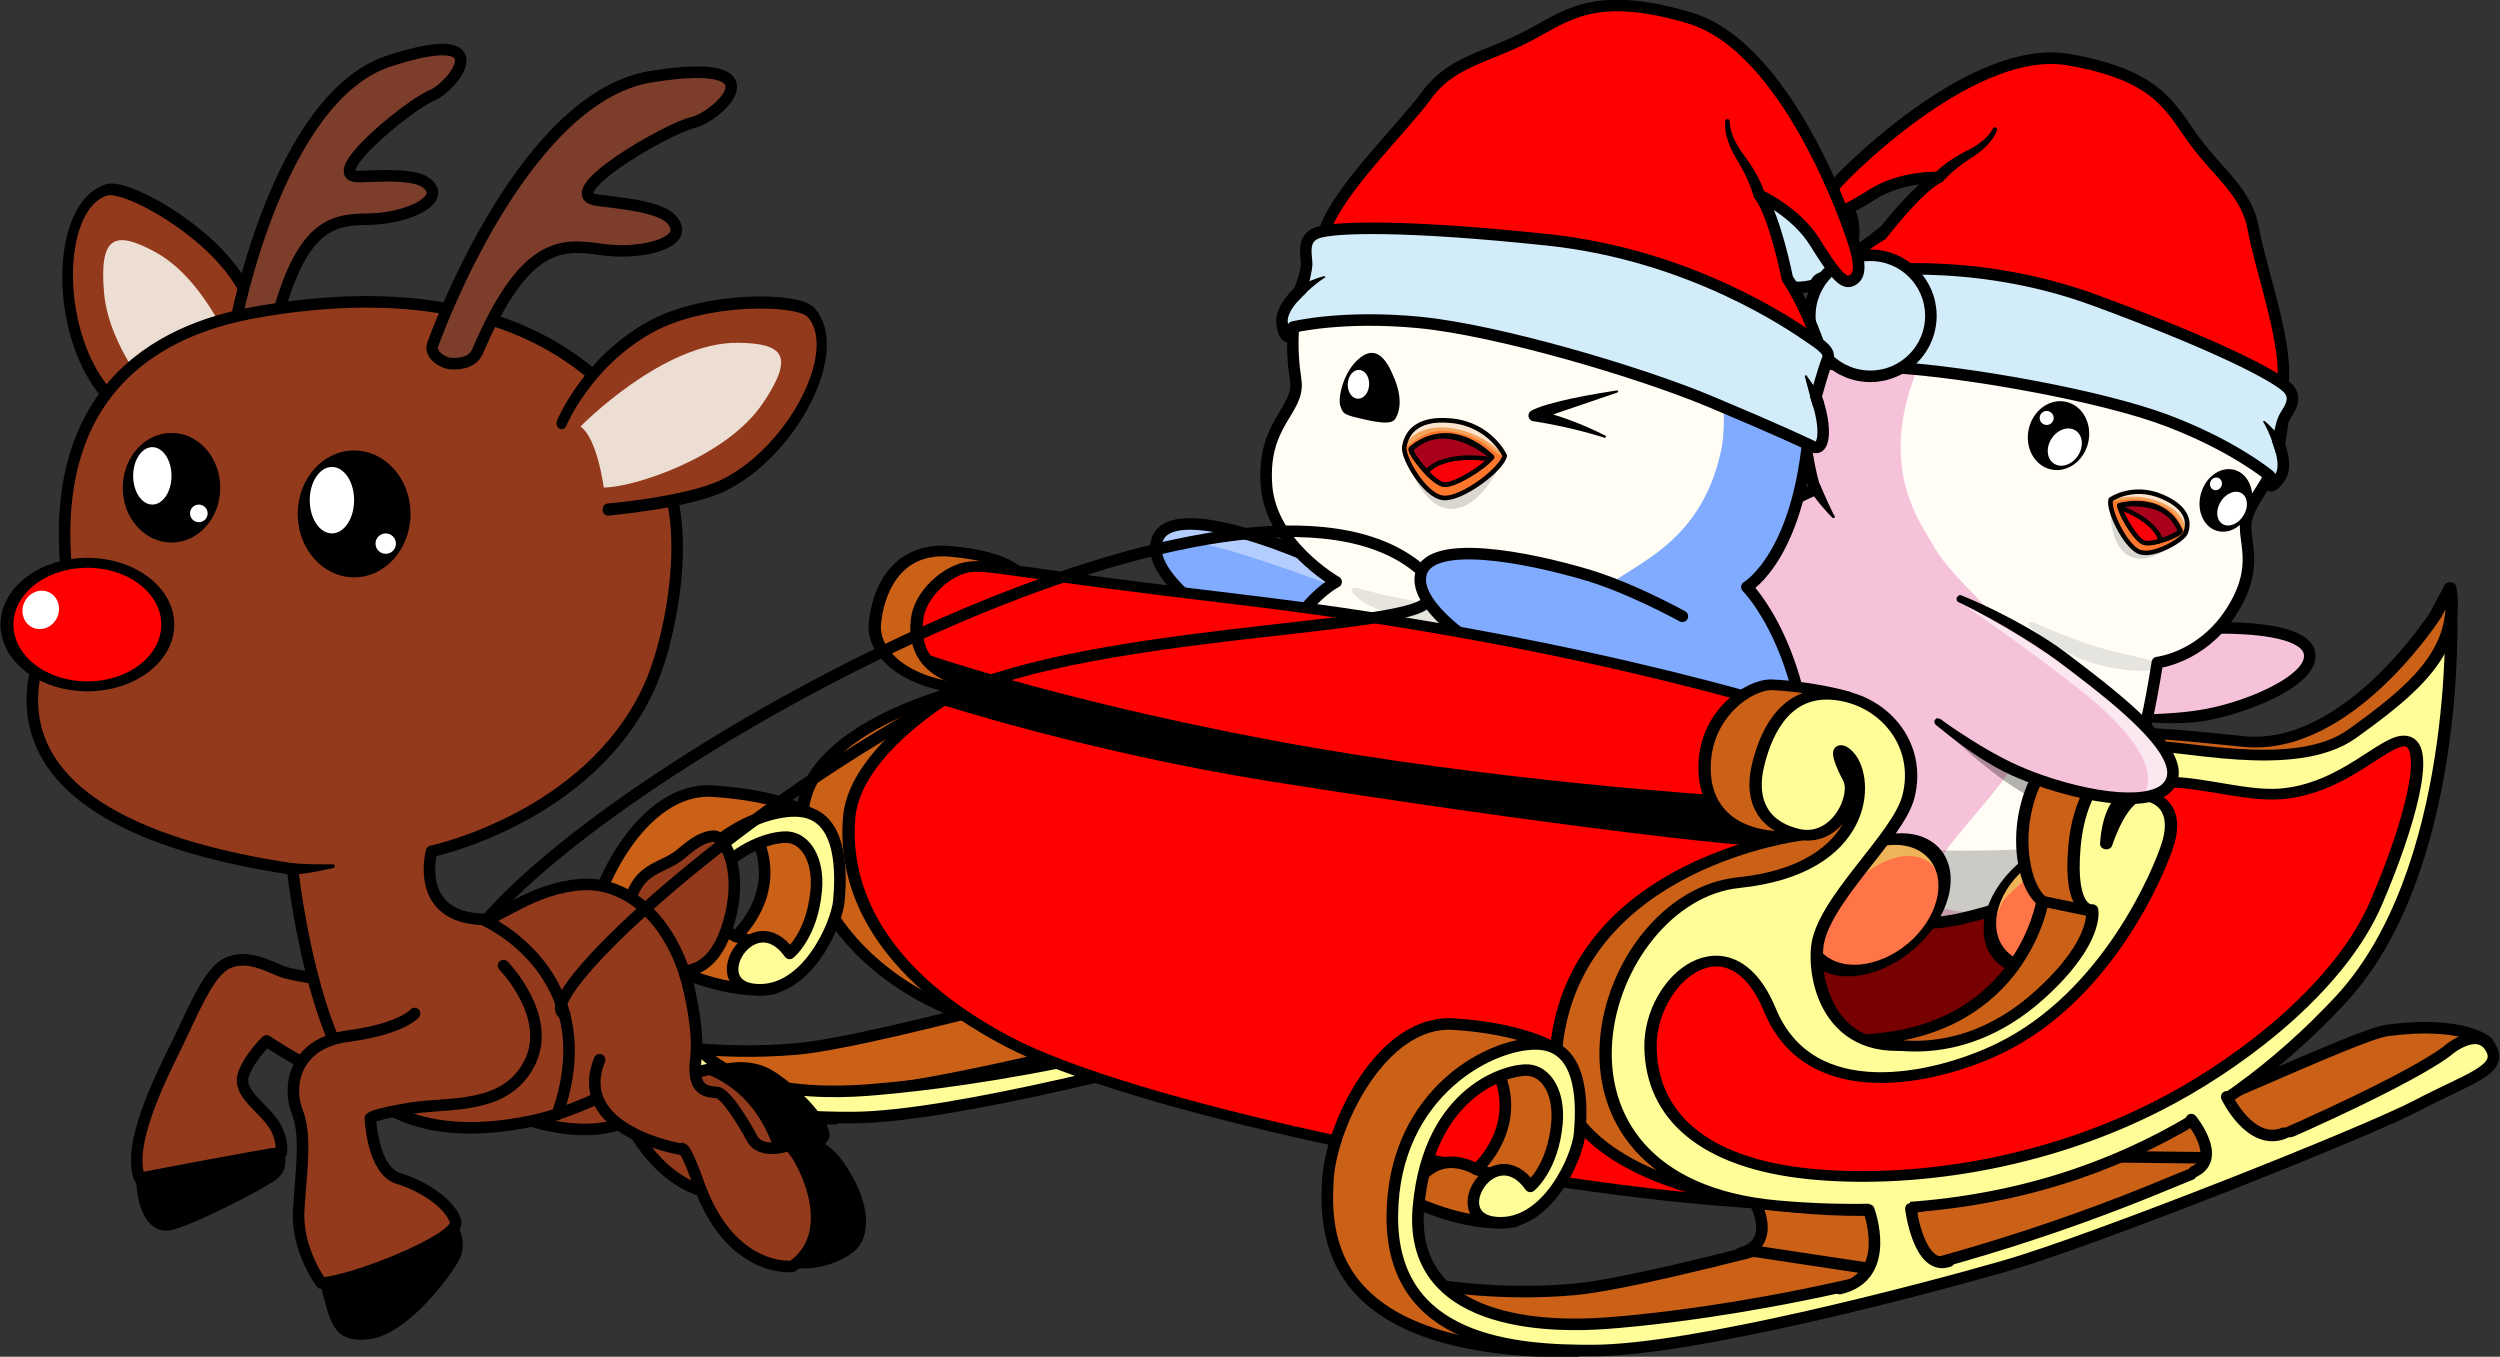 <?xml version="1.0" encoding="UTF-8" standalone="no"?>
<!DOCTYPE svg PUBLIC "-//W3C//DTD SVG 1.1//EN" "http://www.w3.org/Graphics/SVG/1.1/DTD/svg11.dtd">
<svg width="100%" height="100%" viewBox="0 0 2705 1468" version="1.1" xmlns="http://www.w3.org/2000/svg" xmlns:xlink="http://www.w3.org/1999/xlink" xml:space="preserve" xmlns:serif="http://www.serif.com/" style="fill-rule:evenodd;clip-rule:evenodd;stroke-linecap:round;stroke-linejoin:round;stroke-miterlimit:1.5;">
    <rect x="0" y="0" width="2705" height="1468" fill="#333333" stroke="none"/>
    <g transform="matrix(-1,0,0,1,6227.05,-1347.8)">
        <g transform="matrix(0.956,0.012,-0.012,0.956,-0.144,26.293)">
            <rect x="4083.56" y="2234.22" width="774.639" height="330.051" style="fill:rgb(119,0,0);"/>
            <path d="M4859.62,2234.22L4864.74,2234.22L4864.28,2564.28C4864.28,2564.65 4864.27,2566.79 4862.49,2568.57C4862.23,2568.83 4860.71,2570.34 4858.2,2570.33L4083.56,2568.61C4081.26,2568.61 4079.25,2566.68 4079.26,2564.28L4080.06,2234.22C4080.07,2232.4 4081.6,2230.76 4083.56,2230.76C4267.85,2231.22 4858.18,2232.78 4858.44,2232.83C4858.5,2232.84 4858.82,2232.89 4859.11,2233.14C4859.59,2233.53 4859.46,2233.62 4859.62,2234.22ZM4851.66,2235.66L4087.04,2237.7L4087.88,2559.96L4852.13,2558.21L4851.66,2235.66Z"/>
        </g>
        <g id="Polly" transform="matrix(-0.762,0.177,0.177,0.762,4395.54,1413.19)">
            <g id="Flipper---Left" serif:id="Flipper - Left" transform="matrix(1.26,0.443,-0.443,1.26,-1369.47,-1478.3)">
                <g id="Flipper---Colour" serif:id="Flipper - Colour" transform="matrix(-0.002,1,1,0.002,1030.81,-643.464)">
                    <path d="M1635.09,987.543C1617.35,999.02 1586.09,1030.19 1568.46,1053.83C1537.67,1095.13 1499.37,1159.72 1521.9,1176.24C1544.43,1192.76 1606.31,1147.73 1634.85,1115.43C1650.98,1097.18 1665.19,1074.13 1674.5,1057.54" style="fill:rgb(246,194,217);"/>
                </g>
                <g transform="matrix(-0.146,0.547,-0.547,-0.146,3016.24,-19.899)">
                    <path d="M2048.56,983.769C2048.56,983.769 1944.47,937.506 1907.56,974.664L1903.38,986.23C1903.38,986.23 1932.04,965.559 1983.96,975.402C2035.88,985.245 2083.86,1003.95 2083.86,1003.95L2048.56,983.769Z" style="fill:white;fill-opacity:0.2;"/>
                </g>
                <g id="Flipper---Frame" serif:id="Flipper - Frame" transform="matrix(-0.002,1,1,0.002,1030.81,-643.464)">
                    <path d="M1673.6,1059.58C1674.94,1060.35 1674.99,1060.42 1675.39,1061.92C1675.91,1063.84 1675.57,1063.89 1674.57,1065.61C1671.45,1071 1662.39,1090.07 1646.12,1111.51C1641.17,1118.03 1635.91,1123.58 1634.96,1124.57C1608.3,1152.67 1557.91,1190.09 1528.94,1185.36C1522.53,1184.31 1504.94,1178.95 1510.08,1150.52C1516.88,1112.87 1559.32,1055.45 1567.81,1044.94C1583.59,1025.39 1610.13,1001.22 1627.21,988.82C1630.8,986.211 1632.98,984.856 1633.21,984.709C1634.52,983.874 1634.58,983.825 1636.11,984.113C1636.12,984.116 1638.58,985.719 1638.58,985.727C1638.78,986.69 1639.36,987.65 1639.18,988.617C1638.81,990.594 1638.42,990.43 1636.81,991.644C1636.42,991.937 1627.89,997.993 1608.57,1017.58C1601.03,1025.21 1583.04,1044.21 1572.54,1058.36C1542.12,1099.38 1517.49,1145.01 1521.52,1164.74C1521.99,1167.01 1523.8,1176.58 1541.24,1173.05C1566.94,1167.84 1607.85,1137.52 1631.03,1111.13C1635.07,1106.54 1635.08,1106.56 1638.97,1101.83C1647.26,1091.76 1653.92,1082.29 1655.16,1080.54C1656.3,1078.91 1660.65,1072.99 1666.99,1063.24C1667.58,1062.33 1668.3,1061 1668.33,1060.98C1670.49,1059.33 1670.44,1059.26 1670.67,1059.19C1672.17,1058.79 1672.26,1058.8 1673.6,1059.58Z"/>
                </g>
            </g>
            <g id="Penguin" transform="matrix(-0.346,-0.544,-0.544,0.346,2191.16,823.453)">
                <g id="Body" transform="matrix(-3.251,-2.606,-2.606,3.251,6265.4,2714.28)">
                    <path id="Body---Frame" serif:id="Body - Frame" d="M878.223,560.506C878.223,560.506 841.123,527.501 834.1,477.215C827.529,430.165 851.098,376.094 951.367,356.552C1031.47,340.941 1062.96,388.701 1072.48,418.736C1077.55,434.736 1073.07,443.102 1076.54,454.811C1079.72,465.511 1096.2,470.767 1095.16,501.217C1094.23,528.342 1076.72,542.068 1076.72,542.068C1111.88,624.927 1107.58,660.591 1060.7,707.366C1029.24,738.753 983.443,748.111 949.51,749.866C896.647,752.6 863.317,719.238 859.745,660.417C856.107,600.514 878.223,560.506 878.223,560.506Z" style="fill:rgb(246,194,217);"/>
                    <path d="M1016.18,423.846C1022.71,422.502 1025.94,414.722 1029.38,406.482C1033.27,397.171 1037.49,394.152 1045.67,392.394C1045.7,392.388 1045.73,392.386 1045.76,392.381C1059.97,390.414 1068.92,399.732 1073.59,421.932C1077.29,439.503 1073.85,447.35 1077.88,456.824C1081.31,464.872 1099.1,474.795 1095,506.561C1092.18,528.435 1077.01,542.406 1077.01,542.406C1116.01,629.316 1097.81,666.582 1070.57,696.982C1011.9,738.255 1044.76,654.08 1041.18,624.182C1033.17,557.175 978.093,569.76 945.633,551.189C936.661,546.055 905.761,535.186 894.209,489.664C886.059,457.546 885.26,421.122 930.437,407.064C957.85,398.533 979.819,398.284 995.083,412.968C1007,424.431 1010.66,424.984 1016.18,423.846Z" style="fill:rgb(255,253,246);"/>
                    <g transform="matrix(-0.352,0.12,0.12,0.352,1810.54,-213.78)">
                        <path d="M2546.17,1549C2546.17,1549 2805.48,1644.44 2953.12,1621.43C3100.76,1598.42 3250.61,1511.62 3276.99,1490.14C3276.99,1490.14 3268.34,1628.86 3065.36,1697C2956.42,1733.57 2804.37,1723.54 2731,1700.75C2600.82,1660.33 2548.43,1557.78 2546.17,1549Z" style="fill-opacity:0.2;"/>
                    </g>
                    <g id="Chin-Shadow" serif:id="Chin Shadow" transform="matrix(0.524,-0.087,0.107,0.64,472.092,300.23)">
                        <path d="M920.476,532.935C915.331,531.223 917.023,527.91 924.514,528.366C933.192,528.894 965.448,529.01 991.268,526.742C1010.96,525.012 1040.62,520.099 1045.93,520.203C1048.94,520.262 1049.16,525.466 1048.68,525.852C1045.25,528.584 1024.22,537.082 991.088,540.222C971.932,542.038 939.159,539.149 920.476,532.935Z" style="fill-opacity:0.1;"/>
                    </g>
                    <path id="Body---Frame1" serif:id="Body - Frame" d="M880.171,559.673C880.171,559.673 841.123,527.501 834.1,477.215C827.529,430.165 851.098,376.094 951.367,356.552C1031.47,340.941 1062.96,388.701 1072.48,418.736C1077.55,434.736 1073.07,443.102 1076.54,454.811C1079.72,465.511 1096.2,470.767 1095.16,501.217C1094.23,528.342 1076.72,542.068 1076.72,542.068C1111.88,624.927 1107.58,660.591 1060.7,707.366C1029.24,738.753 968.93,750.528 934.997,752.282C882.134,755.016 864.374,706.08 860.616,645.846C856.879,585.949 880.171,559.673 880.171,559.673Z" style="fill:none;stroke:black;stroke-width:5.95px;"/>
                    <g id="Hair" transform="matrix(0.582,0.313,-0.262,0.488,92.682,-510.009)">
                        <g>
                            <path d="M1819.82,631.161C1819.82,631.161 1823.66,591.091 1834.23,583.401C1844.81,575.711 1851.28,579.075 1847.32,593.974C1843.37,608.874 1837.59,626.476 1827.51,636.269" style="fill:rgb(246,194,217);"/>
                            <path d="M1819.82,631.161C1819.82,631.161 1823.66,591.091 1834.23,583.401C1844.81,575.711 1851.28,579.075 1847.32,593.974C1843.37,608.874 1840.91,622.574 1827.51,636.269" style="fill:none;stroke:black;stroke-width:3.9px;"/>
                        </g>
                        <g>
                            <path d="M1826.53,639.352C1826.53,639.352 1844.81,569.943 1862.11,580.517C1879.41,591.091 1840.94,635.987 1826.53,639.352Z" style="fill:rgb(246,194,217);"/>
                            <path d="M1826.64,635.284C1826.64,635.284 1844.81,569.943 1862.11,580.517C1875.53,588.717 1855.99,615.705 1839.82,628.978" style="fill:none;stroke:black;stroke-width:3.9px;"/>
                        </g>
                        <g>
                            <path d="M1830.87,636.75C1830.87,636.75 1865.95,583.881 1880.37,597.339C1894.79,610.796 1844.81,664.626 1832.79,650.207" style="fill:rgb(246,194,217);"/>
                            <path d="M1830.87,636.75C1830.87,636.75 1865.95,583.881 1880.37,597.339C1894.79,610.796 1844.81,664.626 1832.79,650.207" style="fill:none;stroke:black;stroke-width:3.9px;"/>
                        </g>
                    </g>
                    <g transform="matrix(-0.383,0.245,0.245,0.383,2137.33,-1259.3)">
                        <path d="M4462.9,1911.67C4462.96,1911.56 4463.05,1911.61 4465.27,1907.01C4473.29,1890.42 4476.44,1881.26 4479.45,1874.63C4479.63,1874.25 4480.61,1872.09 4483.3,1871.18C4484.1,1870.91 4484.96,1870.79 4485.79,1870.85C4488.54,1871.03 4490.07,1872.8 4490.34,1873.11C4492.09,1875.12 4491.94,1877.38 4491.91,1877.78C4491.79,1879.51 4491.67,1879.5 4490.83,1881.02C4489.16,1884.07 4481,1896.41 4465.73,1912.44L4462.9,1911.67Z"/>
                    </g>
                </g>
                <g id="Beak" transform="matrix(-1.158,-1.245,-1.179,1.097,4850.21,2876.41)">
                    <g transform="matrix(0.788,0,0,0.788,62.954,182.813)">
                        <path d="M2184.78,918.924C2184.78,918.924 2207.81,993.091 2250.35,993.091C2292.89,993.091 2315.93,920.253 2315.93,920.253L2184.78,918.924Z" style="fill-opacity:0.15;"/>
                    </g>
                    <path d="M1784.46,906.063C1784.46,906.063 1801.64,875.927 1841.46,875.326C1881.29,874.725 1887.2,895.849 1887.8,906.663C1888.4,917.477 1862.44,954.869 1843.39,954.869C1824.34,954.869 1785.67,919.881 1784.46,906.063Z" style="fill:rgb(255,119,44);"/>
                    <path d="M1784.46,906.322C1784.46,906.322 1788.56,906.875 1793.48,903.922C1798.4,900.969 1815.98,885.961 1847.46,886.342C1866.15,886.568 1877.21,898.61 1880.86,901.885C1884.51,905.161 1885.52,906.155 1887.81,906.322C1887.81,906.322 1885.05,880.837 1836.13,881.417C1793.59,881.921 1784.46,906.322 1784.46,906.322Z" style="fill:rgb(245,164,91);"/>
                    <path d="M1887.81,905.44C1887.81,905.44 1879.57,882.284 1844.63,882.788C1809.68,883.292 1790.41,902.416 1784.46,906.322C1784.46,906.322 1804.5,874.9 1846.03,875.313C1846.03,875.313 1887.28,875.301 1887.81,905.44Z" style="fill:rgb(252,228,204);"/>
                    <path d="M1797.35,908.773C1797.35,908.773 1847.58,870.849 1880.86,908.335C1881.08,913.512 1854.72,941.532 1843.26,941.186C1832.16,940.851 1804.42,919.539 1797.35,908.773Z" style="fill:rgb(169,0,28);stroke:black;stroke-width:5.99px;"/>
                    <g transform="matrix(0.824,9.42978e-18,-9.42978e-18,0.824,454.983,-959.853)">
                        <path d="M1632.43,2270.58C1632.43,2270.58 1684.53,2265.14 1708.23,2291.94C1708.23,2291.94 1699.57,2299.95 1691.92,2303.39C1684.28,2306.84 1669.1,2301.58 1656.77,2293.17C1644.44,2284.76 1632.43,2270.58 1632.43,2270.58Z" style="fill:rgb(250,0,9);"/>
                    </g>
                    <g transform="matrix(0.824,9.42978e-18,-9.42978e-18,0.824,454.983,-959.853)">
                        <path d="M1632.43,2270.58C1632.43,2270.58 1686.39,2265.7 1708.23,2292.5" style="fill:none;stroke:black;stroke-width:7.26px;"/>
                    </g>
                    <path d="M1797.35,908.773C1797.35,908.773 1840.68,868.942 1880.78,907.267C1882.57,911.625 1855,941.506 1843.46,941.186C1832.35,940.878 1804.42,919.539 1797.35,908.773Z" style="fill:none;stroke:black;stroke-width:5.99px;"/>
                    <path d="M1784.46,906.063C1784.46,906.063 1801.83,875.914 1841.65,875.313C1881.48,874.713 1887.2,895.849 1887.8,906.663C1888.4,917.477 1862.27,954.869 1843.22,954.869C1824.17,954.869 1785.67,919.881 1784.46,906.063Z" style="fill:none;stroke:black;stroke-width:5.99px;"/>
                </g>
                <g id="Eyes" transform="matrix(-0.814,-0.902,-0.902,0.814,4800.37,1961.37)">
                    <g id="Eye---Left" serif:id="Eye - Left" transform="matrix(1,0,5.55112e-17,1,5.514,-0.461)">
                        <g transform="matrix(0.516,-0.093,0.09,0.503,768.862,1185.21)">
                            <ellipse cx="1702.53" cy="1228.02" rx="102.699" ry="119.721"/>
                        </g>
                        <g transform="matrix(0.495,0.095,-0.098,0.512,1039.78,882.408)">
                            <ellipse cx="1724.09" cy="1196.81" rx="55.038" ry="66.953" style="fill:white;"/>
                        </g>
                        <g transform="matrix(0.522,0,0,0.522,866.038,955.948)">
                            <circle cx="1648.5" cy="1279.53" r="23.709" style="fill:white;"/>
                        </g>
                    </g>
                    <g id="Eye---Right" serif:id="Eye - Right">
                        <g transform="matrix(0.437,-0.085,0.077,0.461,1241.61,1214.3)">
                            <ellipse cx="1702.53" cy="1228.02" rx="102.699" ry="119.721"/>
                        </g>
                        <g transform="matrix(0.426,0.046,-0.064,0.473,1437.99,999.458)">
                            <ellipse cx="1724.09" cy="1196.81" rx="55.038" ry="66.953" style="fill:white;"/>
                        </g>
                        <g transform="matrix(0.442,0,5.30743e-17,0.478,1324.09,1003.86)">
                            <circle cx="1648.5" cy="1279.53" r="23.709" style="fill:white;"/>
                        </g>
                    </g>
                </g>
            </g>
            <g transform="matrix(1,0,0,1,-1783.56,-499.366)">
                <path d="M2321.71,1316.13C2321.71,1316.13 2414.47,1375.73 2480.79,1388.7C2547.12,1401.68 2556.73,1400.24 2568.74,1397.84C2568.74,1397.84 2579.66,1403.48 2583.01,1403.67L2593.83,1371.98L2452.91,1314.62L2321.71,1316.13Z" style="fill-opacity:0.3;"/>
            </g>
            <g id="Feet---Right" serif:id="Feet - Right" transform="matrix(-0.936,-1.112,-1.253,1.054,4106.82,1869.68)">
                <g id="Feet---Right1" serif:id="Feet - Right" transform="matrix(-0.464,1.346,-0.824,-0.284,3996.56,-560.777)">
                    <ellipse cx="1737.46" cy="1434.15" rx="47" ry="59.608" style="fill:rgb(239,180,88);"/>
                </g>
                <path d="M1961.17,1344.79C1982.96,1289.23 2076.55,1295.91 2026.56,1405.28C2026.56,1405.28 2010.21,1445.87 1982.96,1431.45C1960.77,1419.7 1944.87,1386.36 1961.17,1344.79Z" style="fill:rgb(255,117,71);"/>
                <g id="Feet---Right2" serif:id="Feet - Right" transform="matrix(-0.464,1.346,-0.824,-0.284,3996.56,-560.777)">
                    <ellipse cx="1737.46" cy="1434.15" rx="47" ry="59.608" style="fill:none;stroke:black;stroke-width:8.84px;"/>
                </g>
            </g>
            <g id="Feet---Right3" serif:id="Feet - Right" transform="matrix(-0.882,-1.155,-1.301,0.993,4314.87,1981.96)">
                <g id="Feet---Right4" serif:id="Feet - Right" transform="matrix(-0.464,1.346,-0.824,-0.284,3996.56,-560.777)">
                    <ellipse cx="1737.46" cy="1434.15" rx="47" ry="59.608" style="fill:rgb(239,180,88);"/>
                </g>
                <path d="M1961.17,1344.79C1991.56,1277.91 2085.63,1303 2035.64,1412.37C2035.64,1412.37 2010.21,1445.87 1982.96,1431.45C1960.77,1419.7 1942.62,1385.61 1961.17,1344.79Z" style="fill:rgb(255,117,71);"/>
                <g id="Feet---Right5" serif:id="Feet - Right" transform="matrix(-0.464,1.346,-0.824,-0.284,3996.56,-560.777)">
                    <ellipse cx="1737.46" cy="1434.15" rx="47" ry="59.608" style="fill:none;stroke:black;stroke-width:8.84px;"/>
                </g>
            </g>
            <g transform="matrix(1.006,0.142,-0.142,1.006,-4223.28,-2019.44)">
                <circle cx="4611.73" cy="1553.09" r="75.76" style="fill:rgb(210,236,249);stroke:black;stroke-width:15.72px;"/>
                <path d="M4668.29,1604.75C4668.29,1604.75 4689.71,1552.8 4719.33,1515.89C4719.33,1515.89 4742.57,1437.06 4763.53,1415.18C4763.53,1415.18 4716.14,1431.59 4688.8,1468.04C4661.46,1504.5 4649.15,1516.35 4640.04,1511.79C4630.93,1507.23 4627.28,1497.21 4638.67,1468.5C4650.07,1439.79 4746.1,1227.09 4870.28,1202.03C4994.46,1176.97 5024.65,1214.2 5071.93,1244C5119.21,1273.8 5163.07,1283.49 5189.27,1327.35C5215.47,1371.21 5288.38,1454.37 5301.48,1507.35C5314.59,1560.32 4915.85,1608.73 4915.85,1608.73L4668.29,1604.75Z" style="fill:rgb(255,0,0);stroke:black;stroke-width:15.72px;"/>
                <path d="M4670.45,1659.91C4670.45,1659.91 4663.52,1622.36 4660.24,1612.15C4656.96,1601.94 4668.99,1595.38 4687.58,1585.17C4706.18,1574.97 4840.72,1497.38 5022.29,1494.54C5203.86,1491.69 5290.18,1502.34 5310.23,1511.45C5330.28,1520.57 5320.86,1542.01 5320.28,1551.92C5319.69,1561.84 5324.07,1584 5324.07,1584C5324.07,1584 5347.98,1608.21 5344.48,1627.16C5340.98,1646.12 5332.53,1651.08 5330.19,1631.83C5330.19,1631.83 5270.43,1611.19 5172.88,1611.91C5075.34,1612.62 4893.98,1648.67 4801.2,1678.12C4710.8,1706.83 4681,1718.12 4667.88,1722.86C4654.76,1727.6 4651.88,1700.13 4670.45,1659.91Z" style="fill:rgb(210,236,249);stroke:black;stroke-width:15.72px;"/>
                <path d="M4811.48,1323.67C4810.31,1323.72 4810.27,1323.78 4809.46,1324.63C4808.17,1326 4808.62,1326.22 4808.36,1328.09C4807.95,1331.02 4805.71,1344.81 4790.41,1362.78C4786.11,1367.83 4772.49,1381.63 4761.37,1401.69C4758.34,1407.16 4756.64,1411.58 4756.61,1411.74C4756.45,1412.76 4756.13,1413.78 4756.19,1414.81C4756.21,1415.28 4756.37,1418.01 4758.75,1420.15C4761.2,1422.36 4764,1422.2 4764.49,1422.17C4767.68,1421.98 4769.51,1419.96 4769.83,1419.61C4771.44,1417.83 4771.13,1417.64 4772.02,1415.41C4781.02,1392.77 4795.73,1374.1 4798.19,1370.59C4811.93,1351.06 4815.01,1334.48 4814.65,1326.95C4814.59,1325.57 4814.63,1325.47 4813.63,1324.52C4813.49,1324.39 4812.68,1323.62 4811.48,1323.67Z"/>
                <path d="M4684.94,1634.19C4683.03,1636.3 4677.55,1642.29 4670.67,1650.56C4662.75,1660.1 4659.98,1664.53 4659.88,1664.87C4659.58,1665.86 4659.1,1666.81 4659,1667.84C4658.95,1668.32 4658.7,1671.03 4660.73,1673.51C4662.83,1676.06 4665.62,1676.32 4666.1,1676.36C4669.28,1676.65 4671.4,1674.93 4671.77,1674.63C4673.31,1673.38 4673.26,1673.3 4674.11,1671.51C4676.16,1667.16 4680.43,1653.99 4686.93,1635.54C4687.41,1634.18 4686.14,1635 4684.94,1634.19Z"/>
                <path d="M5295.28,1566.79C5295.58,1566.88 5295.92,1566.74 5296.22,1566.82C5296.22,1566.82 5300.52,1570.23 5305.16,1574.64C5315.53,1584.5 5322.97,1594.68 5326.35,1598.96C5326.67,1599.36 5328.53,1601.71 5331.95,1601.99C5332.95,1602.07 5333.98,1601.97 5334.94,1601.67C5335.41,1601.52 5338.08,1600.67 5339.59,1597.74C5341.05,1594.88 5340.22,1592.29 5340.08,1591.83C5339.42,1589.76 5339.28,1589.81 5337.77,1588.24C5333.98,1584.32 5319.03,1572.35 5297.36,1564.75C5297.23,1564.71 5296.52,1564.46 5295.75,1565.22C5295.36,1565.6 5295.67,1566.41 5295.28,1566.79Z"/>
            </g>
        </g>
        <g id="Pax" transform="matrix(0.813,-0.073,0.073,0.813,2649.44,1428.25)">
            <g id="Flipper---Right" serif:id="Flipper - Right" transform="matrix(1.593,0.502,-0.502,1.593,-287.119,-1642.63)">
                <g id="Flipper---Colour1" serif:id="Flipper - Colour" transform="matrix(-0.002,1,1,0.002,1030.81,-643.464)">
                    <path d="M1651.47,975.31C1633.6,986.352 1587.92,1027.73 1568.46,1053.83C1537.67,1095.13 1499.37,1159.72 1521.9,1176.24C1544.43,1192.76 1591.27,1153.02 1619.81,1120.73C1648.34,1088.44 1663.48,1021.47 1663.48,1021.47" style="fill:rgb(129,171,255);"/>
                </g>
                <g transform="matrix(0.31,-0.725,0.725,0.31,542.463,2311.85)">
                    <path d="M2328.62,1077.89C2328.62,1077.89 2427.61,1122.09 2470.45,1166.97C2491.13,1188.64 2511.59,1217.34 2495.83,1230.41C2495.83,1230.41 2494.29,1217.15 2465.07,1189.56C2435.85,1161.98 2347.85,1102.12 2335.93,1096.35C2324.01,1090.58 2328.62,1077.89 2328.62,1077.89Z" style="fill:white;fill-opacity:0.4;"/>
                </g>
                <g id="Flipper---Frame1" serif:id="Flipper - Frame" transform="matrix(-0.002,1,1,0.002,1030.81,-643.464)">
                    <path d="M1649.88,975.618C1632.35,986.116 1589.26,1025.93 1568.46,1053.83C1537.67,1095.13 1499.37,1159.72 1521.9,1176.24C1544.43,1192.76 1591.07,1152.7 1619.61,1120.41C1648.14,1088.12 1664.04,1020.72 1664.04,1020.72" style="fill:none;stroke:black;stroke-width:9.17px;"/>
                </g>
            </g>
            <g id="Body1" serif:id="Body" transform="matrix(-1.513,-0.102,-0.102,1.513,5164.42,-445.919)">
                <path id="Outer-Body---Colour" serif:id="Outer Body - Colour" d="M1837.43,631.169C1937.17,630.419 2081.66,683.894 2076.81,850.593C2073.29,971.452 2025.18,1000.79 2025.18,1000.79C2025.18,1000.79 2084.97,1058.22 2085.72,1194.05C2086.44,1324.48 2019.31,1406.07 1858.56,1401.38C1697.8,1396.68 1595.01,1334.5 1595.01,1187.82C1595.01,1041.14 1666.12,1004.31 1666.12,1004.31C1666.12,1004.31 1631.24,987.093 1614.49,932.417C1603.46,896.422 1631.16,852.937 1627.89,829.995C1609.82,703.472 1681.37,632.343 1837.43,631.169Z" style="fill:rgb(129,171,255);"/>
                <path id="Innter-Body" serif:id="Innter Body" d="M1774,778.054C1817.77,788.256 1842.2,714.629 1932.06,730.149C1993.07,740.687 2007.44,842.506 2000.06,881.705C1980.91,983.462 1895.98,987.207 1892.81,1020.27C1887.52,1075.5 2010.87,1085.88 2022.89,1202.28C2034.9,1318.68 1988.01,1420.13 1819,1398.32C1732.66,1387.17 1693.1,1375.44 1644.58,1328.2C1623.62,1307.8 1610.54,1283.55 1602.48,1249.61C1596.11,1222.77 1591.84,1188.9 1596.59,1152.81C1596.64,1152.42 1596.72,1152.04 1596.74,1151.65C1602.94,1038.65 1665.63,1003.39 1665.63,1003.39C1665.63,1003.39 1613.23,972.433 1604.4,927.61C1596.09,885.433 1626.29,851.079 1624.97,840.279C1612.81,740.623 1651.62,697.71 1703.2,708.141C1754.95,718.606 1729.22,767.615 1774,778.054Z" style="fill:rgb(255,253,244);"/>
                <g transform="matrix(0.777,0.13,-0.13,0.777,235.002,-90.45)">
                    <path d="M2148.99,568.32C2148.99,568.32 2228.29,547.293 2323.22,576.13C2418.14,604.966 2471,668.648 2496.24,753.356C2409.95,610.662 2280.52,586.614 2148.99,568.32Z" style="fill:white;fill-opacity:0.2;"/>
                </g>
                <path id="Outer-Body---Frame" serif:id="Outer Body - Frame" d="M1837.43,631.169C1937.17,630.419 2081.66,683.894 2076.81,850.593C2073.29,971.452 2025.18,1000.79 2025.18,1000.79C2025.18,1000.79 2084.13,1056.32 2084.89,1192.15C2085.61,1322.58 2019.31,1406.07 1858.56,1401.38C1697.8,1396.68 1595.01,1334.5 1595.01,1187.82C1595.01,1041.14 1666.12,1004.31 1666.12,1004.31C1666.12,1004.31 1608.72,973.231 1603.47,922.056C1597.76,866.369 1631.51,855.362 1626.86,828.842C1606.38,712.093 1681.37,632.343 1837.43,631.169Z" style="fill:none;stroke:black;stroke-width:10.09px;"/>
                <g opacity="0.2">
                    <path d="M1596.78,1225.6C1596.78,1225.6 1712.75,1304.35 1855.12,1302.08C1995.28,1299.86 2069.45,1262.12 2101.89,1231.11C2101.89,1231.11 2083.07,1402.07 1859.27,1401.54C1678.83,1401.12 1610.84,1311.85 1596.78,1225.6Z"/>
                </g>
                <g id="Hair1" serif:id="Hair" transform="matrix(-0.998,0.505,0.505,0.998,3324.72,-892.311)">
                    <g>
                        <path d="M1819.82,631.161C1819.82,631.161 1823.66,591.091 1834.23,583.401C1844.81,575.711 1851.28,579.075 1847.32,593.974C1843.37,608.874 1837.59,626.476 1827.51,636.269" style="fill:rgb(129,171,255);"/>
                        <path d="M1819.82,631.161C1819.82,631.161 1823.66,591.091 1834.23,583.401C1844.81,575.711 1851.28,579.075 1847.32,593.974C1843.37,608.874 1840.91,622.574 1827.51,636.269" style="fill:none;stroke:black;stroke-width:3.61px;"/>
                    </g>
                    <g>
                        <path d="M1827.51,636.269C1827.51,636.269 1844.81,569.943 1862.11,580.517C1879.41,591.091 1841.92,632.905 1827.51,636.269Z" style="fill:rgb(129,171,255);"/>
                        <path d="M1827.51,636.269C1827.51,636.269 1844.81,569.943 1862.11,580.517C1879.41,591.091 1841.92,632.905 1827.51,636.269Z" style="fill:none;stroke:black;stroke-width:3.61px;"/>
                    </g>
                    <g>
                        <path d="M1830.87,636.75C1830.87,636.75 1865.95,583.881 1880.37,597.339C1894.79,610.796 1844.81,664.626 1832.79,650.207" style="fill:rgb(129,171,255);"/>
                        <path d="M1830.87,636.75C1830.87,636.75 1865.95,583.881 1880.37,597.339C1894.79,610.796 1844.81,664.626 1832.79,650.207" style="fill:none;stroke:black;stroke-width:3.61px;"/>
                    </g>
                </g>
                <g transform="matrix(0.821,0.002,-0.002,1,232.125,18.433)">
                    <path d="M1774.62,987.843C1774.62,987.843 1903.82,1016.08 1984.24,993.897C2013.98,985.694 1993.47,1001.59 1985.78,1003.64C1978.09,1005.69 1912.07,1018.03 1875.67,1018.03C1839.28,1018.03 1785.9,1005.27 1774.11,997.071C1762.32,988.868 1763.85,985.792 1774.62,987.843Z" style="fill-opacity:0.1;"/>
                </g>
            </g>
            <g id="Beak1" serif:id="Beak" transform="matrix(1.293,-2.47482e-17,2.47482e-17,1.293,26.201,-454.577)">
                <g transform="matrix(0.788,0,0,0.788,62.954,182.813)">
                    <path d="M2184.78,918.924C2184.78,918.924 2207.81,993.091 2250.35,993.091C2292.89,993.091 2315.93,920.253 2315.93,920.253L2184.78,918.924Z" style="fill-opacity:0.15;"/>
                </g>
                <path d="M1784.46,906.063C1784.46,906.063 1801.64,875.927 1841.46,875.326C1881.29,874.725 1887.2,895.849 1887.8,906.663C1888.4,917.477 1862.44,954.869 1843.39,954.869C1824.34,954.869 1785.67,919.881 1784.46,906.063Z" style="fill:rgb(255,119,44);"/>
                <path d="M1784.46,906.322C1784.46,906.322 1788.56,906.875 1793.48,903.922C1798.4,900.969 1815.98,885.961 1847.46,886.342C1866.15,886.568 1877.21,898.61 1880.86,901.885C1884.51,905.161 1885.52,906.155 1887.81,906.322C1887.81,906.322 1885.05,880.837 1836.13,881.417C1793.59,881.921 1784.46,906.322 1784.46,906.322Z" style="fill:rgb(245,164,91);"/>
                <path d="M1887.81,905.44C1887.81,905.44 1879.57,882.284 1844.63,882.788C1809.68,883.292 1790.41,902.416 1784.46,906.322C1784.46,906.322 1804.5,874.9 1846.03,875.313C1846.03,875.313 1887.28,875.301 1887.81,905.44Z" style="fill:rgb(252,228,204);"/>
                <path d="M1797.35,908.773C1797.35,908.773 1847.58,870.849 1880.86,908.335C1881.08,913.512 1854.72,941.532 1843.26,941.186C1832.16,940.851 1804.42,919.539 1797.35,908.773Z" style="fill:rgb(169,0,28);stroke:black;stroke-width:4.74px;"/>
                <g transform="matrix(0.824,9.42978e-18,-9.42978e-18,0.824,454.983,-959.853)">
                    <path d="M1632.43,2270.58C1632.43,2270.58 1684.53,2265.14 1708.23,2291.94C1708.23,2291.94 1699.57,2299.95 1691.92,2303.39C1684.28,2306.84 1669.1,2301.58 1656.77,2293.17C1644.44,2284.76 1632.43,2270.58 1632.43,2270.58Z" style="fill:rgb(250,0,9);"/>
                </g>
                <g transform="matrix(0.824,9.42978e-18,-9.42978e-18,0.824,454.983,-959.853)">
                    <path d="M1632.43,2270.58C1632.43,2270.58 1686.39,2265.7 1708.23,2292.5" style="fill:none;stroke:black;stroke-width:5.75px;"/>
                </g>
                <path d="M1797.35,908.773C1797.35,908.773 1840.68,868.942 1880.78,907.267C1882.57,911.625 1855,941.506 1843.46,941.186C1832.35,940.878 1804.42,919.539 1797.35,908.773Z" style="fill:none;stroke:black;stroke-width:4.74px;"/>
                <path d="M1784.46,906.063C1784.46,906.063 1801.83,875.914 1841.65,875.313C1881.48,874.713 1887.2,895.849 1887.8,906.663C1888.4,917.477 1862.27,954.869 1843.22,954.869C1824.17,954.869 1785.67,919.881 1784.46,906.063Z" style="fill:none;stroke:black;stroke-width:4.74px;"/>
            </g>
            <g transform="matrix(2.232,0.084,-0.084,2.232,1733.81,-1163.12)">
                <g id="Normal-Eyes---Big" serif:id="Normal Eyes - Big">
                    <g>
                        <g transform="matrix(-1,0,0,1,652.324,0)">
                            <path d="M283.986,787.538C283.986,787.538 292.115,801.845 286.49,812.391C284.81,815.541 279.98,815.961 267.801,813.861C255.622,811.761 255.307,811.341 253.418,806.722C251.528,802.102 254.059,785.614 263.812,777.324C270.111,771.97 276.967,772.448 283.986,787.538Z"/>
                        </g>
                        <g transform="matrix(1,6.93889e-18,-6.93889e-18,1,116.276,3.622)">
                            <ellipse cx="272.579" cy="789.661" rx="6.352" ry="8.557" style="fill:white;"/>
                        </g>
                    </g>
                </g>
            </g>
            <g transform="matrix(0.819,-0.134,0.134,0.819,-2039.75,-156.534)">
                <path d="M4972.13,1806.71C4964.04,1801.33 4953.22,1794.24 4938.46,1784.55C4926.62,1776.78 4894.7,1755.75 4881.53,1747.22C4881.4,1747.13 4881.19,1747.1 4881.12,1746.95C4880.8,1746.22 4880.74,1745.39 4880.42,1744.66C4881.22,1744.61 4881.91,1744 4882.71,1743.95C4882.72,1743.95 4900.93,1751.76 4909.75,1755.77C4939.09,1769.11 4959.67,1778.88 4983.38,1792.71C4997.04,1800.68 5003.72,1806.34 5005.34,1807.72C5007.25,1809.34 5008.33,1810.51 5008.96,1811.66C5009.3,1812.27 5011.35,1816.03 5008.97,1820.4C5008.63,1821.01 5006.58,1824.77 5001.62,1825.12C5000.73,1825.18 5000.73,1825.14 4990.56,1824.15C4978.54,1822.99 4953.5,1821.45 4931.51,1821.29C4930.08,1821.28 4912.8,1820.86 4887.04,1822.07C4884.58,1822.19 4882.15,1822.32 4882.15,1822.32C4881.84,1821.23 4881.99,1820.05 4881.68,1818.96C4900.74,1814.71 4922.11,1810.75 4949.94,1808.13C4950.48,1808.08 4962.2,1807.09 4972.13,1806.71Z"/>
            </g>
            <g id="Flipper---Right1" serif:id="Flipper - Right" transform="matrix(1.541,0.72,-0.72,1.541,-332.222,-2062.14)">
                <g id="Flipper---Colour2" serif:id="Flipper - Colour" transform="matrix(-0.002,1,1,0.002,1030.81,-643.464)">
                    <path d="M1651.47,975.31C1633.6,986.352 1587.92,1027.73 1568.46,1053.83C1537.67,1095.13 1499.37,1159.72 1521.9,1176.24C1544.43,1192.76 1599.3,1153.03 1627.84,1120.74C1656.37,1088.45 1690.19,1036.47 1690.19,1036.47" style="fill:rgb(129,171,255);"/>
                </g>
                <g id="Flipper---Frame2" serif:id="Flipper - Frame" transform="matrix(-0.002,1,1,0.002,1030.81,-643.464)">
                    <path d="M1623.21,996.456C1604.19,1013.26 1581.77,1035.98 1568.46,1053.83C1537.67,1095.13 1499.37,1159.72 1521.9,1176.24C1544.43,1192.76 1601.2,1150.85 1629.74,1118.56C1658.27,1086.26 1689.33,1035.44 1689.33,1035.44" style="fill:none;stroke:black;stroke-width:9px;"/>
                </g>
            </g>
            <g transform="matrix(1.059,0,0,1.059,-3016.42,-1155.74)">
                <circle cx="4611.73" cy="1553.09" r="75.76" style="fill:rgb(210,236,249);stroke:black;stroke-width:14.45px;"/>
                <path d="M4668.29,1604.75C4668.29,1604.75 4689.71,1552.8 4719.33,1515.89C4719.33,1515.89 4742.57,1437.06 4763.53,1415.18C4763.53,1415.18 4716.14,1431.59 4688.8,1468.04C4661.46,1504.5 4649.15,1516.35 4640.04,1511.79C4630.93,1507.23 4627.28,1497.21 4638.67,1468.5C4650.07,1439.79 4746.1,1227.09 4870.28,1202.03C4994.46,1176.97 5024.65,1214.2 5071.93,1244C5119.21,1273.8 5163.07,1283.49 5189.27,1327.35C5215.47,1371.21 5288.38,1454.37 5301.48,1507.35C5314.59,1560.32 4915.85,1608.73 4915.85,1608.73L4668.29,1604.75Z" style="fill:rgb(255,0,0);stroke:black;stroke-width:14.45px;"/>
                <path d="M4670.45,1659.91C4670.45,1659.91 4663.52,1622.36 4660.24,1612.15C4656.96,1601.94 4668.99,1595.38 4687.58,1585.17C4706.18,1574.97 4840.72,1497.38 5022.29,1494.54C5203.86,1491.69 5290.18,1502.34 5310.23,1511.45C5330.28,1520.57 5320.86,1542.01 5320.28,1551.92C5319.69,1561.84 5324.07,1584 5324.07,1584C5324.07,1584 5347.98,1608.21 5344.48,1627.16C5340.98,1646.12 5332.53,1651.08 5330.19,1631.83C5330.19,1631.83 5270.43,1611.19 5172.88,1611.91C5075.34,1612.62 4893.98,1648.67 4801.2,1678.12C4710.8,1706.83 4681,1718.12 4667.88,1722.86C4654.76,1727.6 4651.88,1700.13 4670.45,1659.91Z" style="fill:rgb(210,236,249);stroke:black;stroke-width:14.45px;"/>
                <path d="M4770.85,1416.73C4770.84,1416.75 4770.84,1416.76 4770.85,1416.73ZM4770.85,1416.71L4770.85,1416.73L4770.85,1416.71ZM4770.85,1416.71C4770.83,1416.76 4770.28,1418.17 4769.36,1419.18C4769.07,1419.51 4767.38,1421.37 4764.45,1421.54C4764.01,1421.56 4761.43,1421.71 4759.17,1419.68C4758.85,1419.39 4756.99,1417.71 4756.82,1414.77C4756.72,1412.96 4756.8,1412.95 4757.47,1411.26C4760.63,1403.27 4769.64,1386.61 4786.95,1367.38C4787.9,1366.32 4804.17,1349.5 4808.15,1330.8C4808.68,1328.32 4808.73,1326.82 4808.74,1326.81C4809.43,1325 4809.49,1324.93 4809.61,1324.8C4810.36,1324.01 4810.4,1323.97 4811.48,1323.92C4812.6,1323.87 4812.65,1323.92 4813.46,1324.69C4814.51,1325.69 4814.38,1325.82 4814.41,1327.26C4814.6,1334.76 4811.63,1351.86 4796.02,1372.83C4794.48,1374.9 4780.03,1393.62 4771.44,1415.16C4771.11,1415.97 4770.9,1416.56 4770.85,1416.71Z"/>
                <path d="M4685.03,1634.24C4685.3,1634.91 4686.62,1634.69 4686.89,1635.36C4686.89,1635.37 4683.96,1643.23 4681.79,1649.32C4674.13,1670.73 4673.53,1671.24 4673.2,1671.94C4672.65,1673.09 4671.55,1673.99 4671.37,1674.14C4671.03,1674.41 4669.08,1676 4666.16,1675.73C4665.72,1675.69 4663.15,1675.45 4661.22,1673.11C4660.95,1672.77 4659.36,1670.83 4659.63,1667.9C4659.81,1666.03 4659.92,1666.04 4660.88,1664.42C4662.64,1661.46 4670.51,1650.7 4685.03,1634.24Z"/>
                <path d="M5295.83,1565.26C5296.35,1565.2 5296.8,1564.89 5297.31,1564.83C5297.31,1564.83 5300.65,1566.03 5303.91,1567.45C5306.08,1568.39 5318.35,1573.72 5329.63,1582.17C5334.82,1586.07 5337.86,1589.11 5338.1,1589.52C5338.58,1590.34 5339.19,1591.12 5339.47,1592.02C5339.61,1592.44 5340.36,1594.83 5339.02,1597.45C5337.64,1600.15 5335.18,1600.93 5334.75,1601.07C5331.95,1601.95 5329.71,1600.81 5329.33,1600.61C5327.48,1599.68 5327.61,1599.48 5326.29,1597.89C5324.51,1595.75 5319.6,1588.88 5311.06,1580.07C5309.02,1577.97 5304.11,1572.88 5296.26,1566.74C5295.92,1566.47 5295.86,1566.7 5295.43,1566.66L5295.83,1565.26Z"/>
            </g>
        </g>
        <g id="Sleigh" transform="matrix(0.773,-0.069,0.06,0.669,605.284,969.248)">
            <g transform="matrix(0.872,0,0,1.007,385.626,-236.782)">
                <path d="M3671.47,2838.37C3671.47,2838.37 3711.53,2806.6 3833.24,2833.85C3881.18,2844.58 4165.74,3014.42 4325.35,3086.74C4484.96,3159.05 4960.28,3338.45 5090.45,3362.09C5220.62,3385.73 5334.66,3373.22 5334.66,3373.22C5334.66,3373.22 5254,3473.35 5014.81,3430.23C4775.61,3387.12 4291.66,3200.06 4187.36,3147.57C4083.06,3095.08 3692.38,2870.91 3671.47,2838.37Z" style="fill:rgb(203,97,23);stroke:black;stroke-width:18.48px;"/>
            </g>
            <g transform="matrix(0.872,0,0,1.007,1494.37,-511.42)">
                <path d="M3671.47,2838.37C3671.47,2838.37 3711.53,2806.6 3833.24,2833.85C3881.18,2844.58 4165.74,3014.42 4325.35,3086.74C4484.96,3159.05 4960.28,3338.45 5090.45,3362.09C5220.62,3385.73 5334.66,3373.22 5334.66,3373.22C5334.66,3373.22 5254,3473.35 5014.81,3430.23C4775.61,3387.12 4291.66,3200.06 4187.36,3147.57C4083.06,3095.08 3692.38,2870.91 3671.47,2838.37Z" style="fill:rgb(203,97,23);stroke:black;stroke-width:18.48px;"/>
            </g>
            <g transform="matrix(1,0,0,1,-309.206,0)">
                <path d="M5995.06,2078.92C5995.06,2078.92 6012.14,2054 6091.89,2054C6171.64,2054 6188.02,2134.46 6188.02,2180.74C6188.02,2227.03 6140.71,2272.97 6053.13,2272.25C6053.13,2272.25 6264.91,2352.34 6264.91,2490.3C6264.91,2628.25 6142.67,2818.71 5858.06,2820.45C5858.06,2820.45 6180.6,2703.49 6184.7,2548.99C6190.72,2322.11 5997,2277.3 5997,2277.3C5997,2277.3 6129.39,2258.39 6129.39,2177.17C6129.39,2095.95 6048.74,2073.02 5995.06,2078.92Z" style="fill:rgb(203,97,23);stroke:black;stroke-width:17.22px;"/>
            </g>
            <g transform="matrix(1,0,0,1,146.368,-7.775)">
                <g transform="matrix(0.872,0,0,1.007,1296.85,-496.731)">
                    <path d="M5194.38,3261.84C5194.38,3261.84 5254.08,3283.26 5368.46,3241.79C5368.46,3241.79 5347.22,3149.96 5263.38,3184.59C5263.38,3184.59 5195.02,3113.2 5243.44,3025.48C5243.44,3025.48 5174.52,2953.71 5135.21,3020.93C5095.91,3088.14 5153.3,3229.33 5194.38,3261.84Z" style="fill:rgb(203,97,23);stroke:black;stroke-width:18.48px;"/>
                    <path d="M5263.2,3184.95L5173.73,3203.17" style="fill:none;stroke:black;stroke-width:18.48px;"/>
                    <path d="M5156.86,2981.05C5156.86,2981.05 5206.41,2953.71 5320.91,2956.56C5435.4,2959.41 5501.45,3134.52 5498.67,3222.13C5495.89,3309.74 5477.81,3498.8 5080.07,3461.29C5080.07,3461.29 5330.04,3483.65 5368.46,3267.37C5368.46,3267.37 5413.04,3034.8 5156.86,2981.05Z" style="fill:rgb(203,97,23);stroke:black;stroke-width:18.48px;"/>
                    <path d="M3733.7,2857.06C3733.7,2857.06 3690.98,2812.92 3666.06,2846.38C3641.13,2879.85 3697.38,2899.07 3774.28,2948.91C3851.18,2998.75 4269.31,3209.79 4408.37,3263.68C4547.44,3317.57 4893.99,3441.72 5049.82,3456.63C5178.68,3468.97 5374.19,3471.23 5390.88,3270.98C5407.57,3070.72 5251.81,2976.16 5179.5,2976.16C5107.18,2976.16 5104.4,3077.67 5104.4,3113.83C5104.4,3149.99 5141.95,3266.81 5225.39,3266.81C5308.83,3266.81 5240.69,3127.74 5175.33,3204.22C5175.33,3204.22 5141.95,3172.24 5141.95,3099.93C5141.95,3051.25 5165.59,3019.27 5194.8,3019.27C5224,3019.27 5350.55,3062.38 5350.55,3252.9C5350.55,3443.42 5128.04,3426.73 5034.87,3411.43C4941.69,3396.14 4587.07,3327.99 4190.73,3124.96C3794.39,2921.92 3733.7,2857.06 3733.7,2857.06Z" style="fill:rgb(255,253,152);stroke:black;stroke-width:18.48px;"/>
                </g>
                <g transform="matrix(1.053,0,0,1.215,606.976,-673.699)">
                    <path d="M3938.73,2645.36L4076.1,2725.71C4028.98,2679.31 4082.51,2627.72 4082.51,2627.72L4040.22,2593.31C4040.22,2593.31 3997.06,2663.64 3938.73,2645.36Z" style="fill:rgb(255,253,152);"/>
                    <path d="M4033.14,2600.97C4033.14,2600.97 3996.35,2663.68 3953.71,2642.38" style="fill:none;stroke:black;stroke-width:15.31px;"/>
                    <path d="M4077.13,2635.23C4077.13,2635.23 4031.06,2682.1 4067.22,2703.45" style="fill:none;stroke:black;stroke-width:15.31px;"/>
                </g>
                <g transform="matrix(0.901,-0.627,0.543,1.041,232.352,2532.43)">
                    <path d="M3941.76,2631.95L4052.37,2764.78C3992.8,2688.42 4082.51,2627.72 4082.51,2627.72L4040.22,2593.31C4040.22,2593.31 4000.09,2650.22 3941.76,2631.95Z" style="fill:rgb(255,253,152);"/>
                    <path d="M4033.14,2600.97C4033.14,2600.97 3975.28,2662.42 3951.38,2627.33" style="fill:none;stroke:black;stroke-width:15.31px;"/>
                    <path d="M4077.13,2635.23C4077.13,2635.23 3998.86,2686.6 4046.71,2741.97" style="fill:none;stroke:black;stroke-width:15.31px;"/>
                </g>
            </g>
            <g transform="matrix(1.053,0,0,1.215,-304.253,-413.75)">
                <path d="M4484.57,2765.83L4643.18,2779.3C4643.18,2779.3 4619.78,2842.01 4643.18,2859.51C4666.58,2877.01 4529.51,2858.63 4529.51,2858.63L4460.32,2814.3L4484.57,2765.83Z" style="fill:rgb(203,97,23);"/>
                <path d="M4641.75,2797.78C4641.75,2797.78 4608.53,2847.47 4655.93,2864.79" style="fill:none;stroke:black;stroke-width:15.31px;"/>
            </g>
            <g transform="matrix(1.284,0.133,-0.115,1.482,-913.1,-1580.9)">
                <path d="M4032.78,2626L4127.63,2624.86" style="fill:none;stroke:black;stroke-width:12.5px;"/>
            </g>
            <g transform="matrix(1.284,0.133,-0.115,1.482,-913.1,-1580.9)">
                <path d="M4401.53,2745.15L4526.65,2726.19" style="fill:none;stroke:black;stroke-width:12.5px;"/>
            </g>
            <path d="M4544.06,2200.72C4544.06,2200.72 4865.87,2107.17 5374.12,2089.9C5720.21,2078.14 5723.42,2069.2 5754.01,2076.15C5784.61,2083.11 5820.77,2127.61 5820.77,2169.33C5820.77,2211.05 5806.86,2252.77 5738.72,2262.51C5738.72,2262.51 5890.3,2377.45 5890.3,2494.51C5890.3,2611.57 5827.85,2742.33 5642.61,2832.17C5465.98,2917.83 4963.82,2986.35 4647.89,2985.55C4136.13,2984.24 4222.11,2820.1 4222.11,2820.1C4222.11,2820.1 4640.7,2772.81 4596.2,2555.87C4596.2,2555.87 4440.46,2326.75 4544.06,2200.72Z" style="fill:rgb(255,0,0);stroke:black;stroke-width:17.22px;"/>
            <path d="M4671.78,2335.2C4671.78,2335.2 5000.08,2345.98 5311.59,2311.22C5623.1,2276.45 5811.17,2220.18 5811.17,2220.18C5811.17,2220.18 5805.23,2255.08 5739.43,2262.69C5739.43,2262.69 5745.19,2271.53 5786.91,2298.58C5786.91,2298.58 5570.61,2356.15 5313.34,2377.01C5056.06,2397.87 4614.34,2422.81 4574.43,2406.12C4534.52,2389.43 4671.78,2335.2 4671.78,2335.2Z"/>
            <g>
                <path d="M3733.36,2110.15C3733.36,2110.15 3823.76,2207.5 3880.77,2217.24C3937.79,2226.97 4163.08,2184.9 4186.72,2303.98C4210.36,2423.06 4193.68,2557.95 4236.79,2605.24C4279.9,2652.52 4393.94,2791.29 4489.89,2710.78C4585.85,2630.27 4645.65,2488.42 4716.57,2551C4787.5,2613.58 4806.97,2888.94 4704.06,2925.09C4601.15,2961.25 4352.22,2965.42 4178.38,2880.59C4004.54,2795.76 3829.32,2648.35 3772.3,2488.42C3715.28,2328.49 3679.12,2182.7 3733.36,2110.15Z" style="fill:rgb(255,0,0);stroke:black;stroke-width:17.22px;"/>
                <path d="M4518.45,2158.83C4518.45,2158.83 4566.23,2147.61 4625.41,2150.49C4655.3,2151.95 4717.01,2206 4708.46,2296.43C4699.92,2386.86 4625.86,2403.23 4568.19,2388.28C4568.19,2388.28 4866.57,2462.6 4879.44,2749.28C4892.3,3035.95 4415.63,2995.62 4344.71,2962.25C4344.71,2962.25 4688.21,2998.41 4754.96,2839.87C4821.71,2681.33 4721.59,2572.86 4633.97,2521.4C4546.36,2469.95 4400.8,2289.16 4500,2216.84C4599.2,2144.53 4568.19,2388.28 4568.19,2388.28" style="fill:rgb(203,97,23);stroke:black;stroke-width:17.22px;"/>
                <path d="M3691.27,1939C3691.27,1939 3693.26,1937.34 3767.31,2067C3841.36,2196.66 3982.35,2185.06 4097.5,2186.48C4212.65,2187.9 4219.34,2366.51 4209.55,2435.05C4199.76,2503.58 4185.52,2602.37 4333.27,2685.15C4481.01,2767.92 4529.96,2640.64 4529.96,2565.88C4529.96,2491.12 4431.55,2376.49 4422.12,2310.98C4409.39,2222.56 4471.22,2155.57 4541.53,2157.35C4611.85,2159.13 4629.65,2239.24 4634.99,2283.74C4640.33,2328.24 4628.76,2375.41 4572.69,2386.09C4516.61,2396.77 4492.12,2316.94 4506.89,2290.38C4533.57,2242.41 4523.34,2239.49 4510.38,2252.87C4477.64,2286.68 4468.15,2432.67 4647.3,2472.73C4840.15,2515.86 4923.69,2985.55 4552.99,2985.55C4182.28,2985.55 3948.48,2799.54 3797.24,2575.3C3646,2351.05 3691.27,1939 3691.27,1939ZM3738.09,2150.02C3701.65,2152.39 3723.55,2287.32 3759.15,2413.26C3797.99,2550.68 3918.97,2680.64 4019.1,2757.4C4188.43,2887.22 4381.01,2931.85 4513.35,2929.85C4660.49,2927.62 4738.91,2859.76 4748.93,2749.61C4758.94,2639.47 4655.47,2522.65 4587.61,2672.85C4519.74,2823.04 4350.64,2760.74 4264.97,2701.77C4119.46,2601.62 4063.6,2391.37 4055.81,2349.1C4048.02,2306.82 4060.26,2279.01 4092.53,2274.55C4124.79,2270.11 4141.48,2358 4141.48,2358C4144.81,2192.23 3995.73,2269.56 3906.73,2252.87C3817.73,2236.19 3767.72,2148.1 3738.09,2150.02Z" style="fill:rgb(255,253,152);stroke:black;stroke-width:17.22px;"/>
                <path d="M3712.48,1942.95C3712.48,1942.95 3816.74,2175.28 3962.76,2173.89C4108.78,2172.5 4207.52,2164.97 4242.29,2252.87C4277.05,2340.77 4252.02,2439.51 4222.82,2458.98C4222.82,2458.98 4235.39,2667.45 4445.33,2705.13C4445.33,2705.13 4324.19,2745.6 4215.28,2609.85C4138.51,2514.18 4152.98,2465.22 4152.98,2465.22C4152.98,2465.22 4185.24,2475.24 4185.24,2366.21C4185.24,2257.18 4135.48,2207.11 4097.5,2195.99C4059.52,2184.86 3889.3,2221.58 3813.65,2145.92C3738,2070.27 3672.4,1998.42 3695.76,1897.17L3712.48,1942.95Z" style="fill:rgb(203,97,23);stroke:black;stroke-width:17.22px;"/>
                <g transform="matrix(1.053,0,0,1.053,-178.009,-104.19)">
                    <path d="M4116.35,2442.56L4180.6,2433.93" style="fill:none;stroke:black;stroke-width:16.36px;"/>
                </g>
            </g>
            <g transform="matrix(0.872,0,0,1.007,385.626,-236.782)">
                <path d="M5194.38,3261.84C5194.38,3261.84 5254.08,3283.26 5368.46,3241.79C5368.46,3241.79 5347.22,3149.96 5263.38,3184.59C5263.38,3184.59 5195.02,3113.2 5243.44,3025.48C5243.44,3025.48 5174.52,2953.71 5135.21,3020.93C5095.91,3088.14 5153.3,3229.33 5194.38,3261.84Z" style="fill:rgb(203,97,23);stroke:black;stroke-width:18.48px;"/>
                <path d="M5263.2,3184.95L5173.73,3203.17" style="fill:none;stroke:black;stroke-width:18.48px;"/>
                <path d="M5156.86,2981.05C5156.86,2981.05 5206.41,2953.71 5320.91,2956.56C5435.4,2959.41 5501.45,3134.52 5498.67,3222.13C5495.89,3309.74 5477.81,3498.8 5080.07,3461.29C5080.07,3461.29 5330.04,3483.65 5368.46,3267.37C5368.46,3267.37 5413.04,3034.8 5156.86,2981.05Z" style="fill:rgb(203,97,23);stroke:black;stroke-width:18.48px;"/>
                <path d="M3733.7,2857.06C3733.7,2857.06 3690.98,2812.92 3666.06,2846.38C3641.13,2879.85 3697.38,2899.07 3774.28,2948.91C3851.18,2998.75 4269.31,3209.79 4408.37,3263.68C4547.44,3317.57 4893.99,3441.72 5049.82,3456.63C5178.68,3468.97 5374.19,3471.23 5390.88,3270.98C5407.57,3070.72 5251.81,2976.16 5179.5,2976.16C5107.18,2976.16 5104.4,3077.67 5104.4,3113.83C5104.4,3149.99 5141.95,3266.81 5225.39,3266.81C5308.83,3266.81 5240.69,3127.74 5175.33,3204.22C5175.33,3204.22 5141.95,3172.24 5141.95,3099.93C5141.95,3051.25 5165.59,3019.27 5194.8,3019.27C5224,3019.27 5350.55,3062.38 5350.55,3252.9C5350.55,3443.42 5128.04,3426.73 5034.87,3411.43C4941.69,3396.14 4587.07,3327.99 4190.73,3124.96C3794.39,2921.92 3733.7,2857.06 3733.7,2857.06Z" style="fill:rgb(255,253,152);stroke:black;stroke-width:18.48px;"/>
            </g>
            <g transform="matrix(1.053,0,0,1.215,-304.253,-413.75)">
                <path d="M3938.73,2645.36L4076.1,2725.71C4028.98,2679.31 4082.51,2627.72 4082.51,2627.72L4040.22,2593.31C4040.22,2593.31 3997.06,2663.64 3938.73,2645.36Z" style="fill:rgb(255,253,152);"/>
                <path d="M4033.14,2600.97C4033.14,2600.97 3996.35,2663.68 3953.71,2642.38" style="fill:none;stroke:black;stroke-width:15.31px;"/>
                <path d="M4077.13,2635.23C4077.13,2635.23 4031.06,2682.1 4067.22,2703.45" style="fill:none;stroke:black;stroke-width:15.31px;"/>
            </g>
            <g transform="matrix(0.901,-0.627,0.543,1.041,-678.876,2792.37)">
                <path d="M3941.76,2631.95L4052.37,2764.78C3992.8,2688.42 4082.51,2627.72 4082.51,2627.72L4040.22,2593.31C4040.22,2593.31 4000.09,2650.22 3941.76,2631.95Z" style="fill:rgb(255,253,152);"/>
                <path d="M4033.14,2600.97C4033.14,2600.97 3975.28,2662.42 3951.38,2627.33" style="fill:none;stroke:black;stroke-width:15.31px;"/>
                <path d="M4077.13,2635.23C4077.13,2635.23 3998.86,2686.6 4046.71,2741.97" style="fill:none;stroke:black;stroke-width:15.31px;"/>
            </g>
        </g>
        <g id="Flipper---Right2" serif:id="Flipper - Right" transform="matrix(-0.525,1.279,1.279,0.525,3909.66,-1085.57)">
            <g id="Flipper---Colour3" serif:id="Flipper - Colour" transform="matrix(-0.002,1,1,0.002,1030.81,-643.464)">
                <path d="M1617.12,981.089C1600.78,997.169 1585.02,1022.37 1567.38,1048.19C1538.32,1090.72 1499.37,1159.72 1521.9,1176.24C1544.43,1192.76 1606.31,1147.73 1634.85,1115.43C1650.98,1097.18 1665.19,1074.13 1674.5,1057.54" style="fill:rgb(246,194,217);"/>
            </g>
            <g transform="matrix(0.328,-0.461,0.461,0.328,723.709,1670.8)">
                <path d="M2317.28,1145.27C2317.28,1145.27 2404.7,1165.73 2504.12,1208.69C2577.76,1240.51 2709.84,1303.31 2621.04,1347.94C2621.7,1343.99 2656.3,1293.81 2493.81,1219.48C2388.81,1171.45 2317.28,1145.27 2317.28,1145.27Z" style="fill:white;fill-opacity:0.6;"/>
            </g>
            <g id="Flipper---Frame3" serif:id="Flipper - Frame" transform="matrix(-0.002,1,1,0.002,1030.81,-643.464)">
                <path d="M1673.12,1060.39C1674.14,1060.98 1674.18,1061.03 1674.48,1062.16C1674.67,1062.88 1674.38,1063.65 1674.2,1064.37C1674.13,1064.65 1674.01,1064.58 1672.45,1067.47C1664.73,1081.8 1659.27,1090.3 1655,1096.7C1651.42,1102.06 1646.31,1109.39 1639.33,1117.58C1633.48,1124.45 1625.8,1131.71 1624.56,1132.88C1597.1,1158.82 1549.53,1192.15 1524.34,1182.64C1512.41,1178.13 1510.96,1166.55 1510.71,1164.86C1506.81,1138.77 1534.02,1091.85 1558.18,1051.22C1562.37,1044.17 1572.48,1027.8 1594.95,1001.85C1595.82,1000.85 1606.47,988.631 1617.19,978.205C1617.32,978.079 1618.05,977.365 1619.26,977.348C1619.27,977.347 1621.32,978.144 1621.32,978.15C1621.6,978.823 1622.16,979.44 1622.17,980.171C1622.19,981.652 1621.96,981.631 1620.96,982.723C1618.73,985.155 1608.67,996.122 1594.6,1014.44C1582.17,1030.62 1573.7,1043.59 1572,1046.2C1570.31,1048.79 1569.1,1050.35 1557.97,1069.34C1541.13,1098.06 1515.03,1144.35 1519.97,1165.21C1525.17,1187.11 1564.97,1171.03 1604.02,1138.92C1622.56,1123.68 1632.9,1111.54 1640.07,1102.7C1644.13,1097.69 1650.58,1089.49 1660.11,1075.46C1661.57,1073.32 1666.81,1065.49 1668.71,1062.21C1669.13,1061.47 1669.13,1061.47 1669.14,1061.45C1670.77,1060.21 1670.74,1060.15 1670.91,1060.11C1672.05,1059.8 1672.11,1059.81 1673.12,1060.39Z"/>
            </g>
        </g>
    </g>
    <g id="Rudolph" transform="matrix(-1,0,0,1,7581.22,-1582.12)">
        <path d="M6901.47,2561.71C6901.47,2561.71 6896.91,2541.64 6884.38,2530.25C6871.85,2518.85 6856.47,2516.58 6843.36,2505.18C6830.26,2493.79 6818.3,2486.39 6808.05,2486.95C6797.8,2487.53 6778.43,2519.99 6790.39,2571.26C6802.35,2622.52 6827.99,2640.75 6863.87,2630.5C6899.76,2620.24 6901.47,2561.71 6901.47,2561.71Z" style="fill:rgb(147,58,28);stroke:black;stroke-width:12.5px;"/>
        <g>
            <path d="M7278.53,2818.83C7278.53,2818.83 7261.03,2844.95 7285.09,2860.26C7309.15,2875.57 7370.03,2906.2 7394.46,2912.76C7418.89,2919.32 7434.56,2891.98 7433.83,2853.7C7433.1,2815.42 7278.53,2818.83 7278.53,2818.83Z"/>
            <path d="M7213.56,2644.05C7213.56,2644.05 7261.41,2638.95 7276.22,2633.24C7291.03,2627.53 7313.82,2614.43 7334.89,2624.11C7355.97,2633.79 7372.49,2677.08 7390.71,2714.11C7408.94,2751.13 7444.26,2822.34 7430.02,2857.08C7430.02,2857.08 7296.16,2831.45 7276.79,2829.17C7276.79,2829.17 7273.94,2810.94 7289.32,2792.72C7304.7,2774.49 7324.64,2761.96 7317.23,2743.16C7309.83,2724.36 7292.74,2708.41 7292.74,2708.41C7292.74,2708.41 7260.27,2730.06 7240.9,2738.03C7221.54,2746.01 7162.87,2732.34 7162.87,2732.34L7213.56,2644.05Z" style="fill:rgb(147,58,28);stroke:black;stroke-width:12.5px;"/>
        </g>
        <g>
            <path d="M6815.49,2738.86C6815.49,2738.86 6775.99,2719.91 6742.51,2742.15C6709.04,2764.39 6678.41,2801.29 6684.25,2813.83C6690.08,2826.36 6715.6,2836.93 6738.57,2835.84C6761.53,2834.75 6815.49,2738.86 6815.49,2738.86Z"/>
            <path d="M7025.36,2788.16C7025.36,2788.16 6954.73,2819.37 6901.47,2794.74C6901.47,2794.74 6867,2870.93 6799.22,2874.92L6734.28,2838.46C6734.28,2838.46 6745.1,2766.86 6812.89,2738.86L6898.33,2757.58L7029.91,2788.16" style="fill:rgb(147,58,28);stroke:black;stroke-width:12.5px;"/>
        </g>
        <g transform="matrix(-0.744,0.414,0.48,0.864,11503.1,-2636.28)">
            <g transform="matrix(0.683,0.166,-0.17,0.699,2561.07,-546.975)">
                <path d="M6986.91,2050.98C6986.91,2050.98 6920,1970.93 6794.78,1945.62C6688.29,1924.1 6527.32,1964.1 6508.93,1990.62C6461.24,2059.4 6589.62,2188.57 6725.49,2210.25C6794.69,2221.28 6937.68,2197.84 6937.68,2197.84" style="fill:rgb(147,58,28);stroke:black;stroke-width:18.4px;"/>
            </g>
            <path d="M6960.48,2050.12C6960.48,2050.12 6855.49,1957.47 6760.22,1958.52C6701.78,1959.17 6688.8,1973.18 6728.61,2024.35C6776.13,2085.43 6896.79,2117.39 6930.96,2116.82C6930.96,2116.82 6939.06,2062.99 6960.48,2050.12Z" style="fill:rgb(236,222,211);"/>
        </g>
        <g transform="matrix(0.886,0.001,-0.001,0.886,957.414,196.999)">
            <path d="M7191.29,1952.7C7191.29,1952.7 7139.61,1674.43 7002.77,1629.93C6865.93,1585.43 6923.58,1661.08 6950.94,1672.21C6978.29,1683.33 7088.38,1773.16 7038.54,1771.02C6988.69,1768.88 6958.76,1769.6 6950.94,1786.69C6943.12,1803.78 6984.42,1822.29 7027.14,1823C7069.86,1823.71 7110.06,1825.49 7142.24,1952.7C7145.92,1967.23 7163.19,1970.22 7170.85,1970.22C7178.5,1970.22 7193.5,1963.99 7191.29,1952.7Z" style="fill:rgb(124,61,42);stroke:black;stroke-width:14.1px;"/>
        </g>
        <path d="M7304.45,1919.98C7387.67,1934.74 7543.6,1988.53 7505.46,2230.76C7505.46,2230.76 7692.71,2458.35 7264.68,2522.46C7264.68,2522.46 7250.6,2654.58 7208.33,2732.46C7166.05,2810.34 7071.49,2809.22 7004.74,2794.76C6937.98,2780.3 6819.22,2722.09 6835.74,2652.03C6852.26,2581.97 6898.97,2535.83 6951.94,2539.24C7004.91,2542.66 7042.4,2577.19 7057.89,2576.84C7133.93,2575.13 7114.27,2503.27 7114.27,2503.27C7114.27,2503.27 6944.6,2467.4 6879.43,2327.18C6856.97,2278.87 6836.37,2174.99 6857.17,2110.14C6889.16,2010.35 7008.24,1867.46 7304.45,1919.98Z" style="fill:rgb(147,58,28);stroke:black;stroke-width:12.5px;"/>
        <g transform="matrix(0.988,-0.155,0.155,0.988,-294.722,1140.11)">
            <path d="M7191.29,1952.7C7191.29,1952.7 7139.61,1674.43 7002.77,1629.93C6865.93,1585.43 6923.58,1661.08 6950.94,1672.21C6978.29,1683.33 7088.38,1773.16 7038.54,1771.02C6988.69,1768.88 6958.76,1769.6 6950.94,1786.69C6943.12,1803.78 6984.42,1822.29 7027.14,1823C7069.86,1823.71 7110.06,1825.49 7142.24,1952.7C7145.92,1967.23 7163.19,1970.22 7170.85,1970.22C7178.5,1970.22 7193.5,1963.99 7191.29,1952.7Z" style="fill:rgb(124,61,42);stroke:black;stroke-width:12.5px;"/>
        </g>
        <g transform="matrix(1,0,0,1,5.889,43.297)">
            <path d="M7260.3,2472.59C7260.1,2472.61 7261.53,2472.45 7262.77,2472.8C7263.13,2472.9 7265.23,2473.49 7266.49,2475.69C7266.68,2476.02 7267.79,2477.96 7267.09,2480.49C7266.4,2482.94 7264.52,2484.02 7264.19,2484.2C7263.96,2484.34 7262.89,2484.95 7261.02,2485.06C7251.74,2485.6 7231.82,2481.63 7229.32,2481.13C7221.7,2479.61 7216.56,2478.41 7214.97,2478.04C7214.09,2477.84 7214.01,2477.91 7213.45,2477.2C7213.44,2477.19 7213.06,2475.87 7213.02,2475.75C7213,2475.67 7213.06,2475.68 7213.83,2474.03C7218.18,2473.87 7221.54,2474.23 7237.22,2473.91C7248.19,2473.68 7255.22,2473.07 7256.78,2472.93C7258.69,2472.77 7260.07,2472.62 7260.3,2472.59ZM7260.3,2472.59C7260.34,2472.58 7260.34,2472.59 7260.3,2472.59Z"/>
        </g>
        <g transform="matrix(0.852,0,0,0.989,1022.79,16.032)">
            <g transform="matrix(0.683,0.166,-0.17,0.699,2561.07,-546.975)">
                <path d="M6986.91,2050.98C6986.91,2050.98 6920,1970.93 6794.78,1945.62C6688.29,1924.1 6527.32,1964.1 6508.93,1990.62C6461.24,2059.4 6589.62,2188.57 6725.49,2210.25C6794.69,2221.28 6937.68,2197.84 6937.68,2197.84" style="fill:rgb(147,58,28);stroke:black;stroke-width:18.4px;"/>
            </g>
            <path d="M6960.48,2050.12C6960.48,2050.12 6855.49,1957.47 6760.22,1958.52C6701.78,1959.17 6688.8,1973.18 6728.61,2024.35C6776.13,2085.43 6896.79,2117.39 6930.96,2116.82C6930.96,2116.82 6939.06,2062.99 6960.48,2050.12Z" style="fill:rgb(236,222,211);"/>
        </g>
        <g>
            <path d="M7089.55,2901.49C7089.55,2901.49 7072.78,2924.09 7084.81,2945.97C7096.84,2967.84 7142.41,3026.9 7182.51,3031.27C7222.61,3035.65 7224.43,3010.13 7235.37,2968.2C7246.31,2926.28 7089.55,2901.49 7089.55,2901.49Z"/>
            <path d="M7036.41,2626.93C7036.41,2626.93 6982.29,2682.18 7008.49,2732.88C7034.7,2783.57 7095.08,2774.46 7137.23,2781.3C7179.38,2788.13 7180.52,2792.12 7180.52,2792.12C7180.52,2792.12 7178.24,2848.57 7150.33,2857.08C7122.42,2865.6 7093.94,2884.97 7088.24,2903.76C7082.55,2922.56 7201.02,2969.27 7233.49,2970.41C7233.49,2970.41 7260.83,2934.52 7257.99,2890.66C7255.14,2846.8 7249.44,2810.35 7259.69,2784.71C7269.95,2759.08 7264.25,2711.23 7205.01,2703.26C7145.77,2695.28 7132.67,2678.76 7132.67,2678.76C7132.67,2678.76 7105.33,2558.58 7036.41,2626.93Z" style="fill:rgb(147,58,28);"/>
            <path d="M7036.41,2626.93C7036.41,2626.93 6982.29,2682.18 7008.49,2732.88C7034.7,2783.57 7095.08,2774.46 7137.23,2781.3C7179.38,2788.13 7180.52,2792.12 7180.52,2792.12C7180.52,2792.12 7178.24,2848.57 7150.33,2857.08C7122.42,2865.6 7093.94,2884.97 7088.24,2903.76C7082.55,2922.56 7201.02,2969.27 7233.49,2970.41C7233.49,2970.41 7260.83,2934.52 7257.99,2890.66C7255.14,2846.8 7249.44,2810.35 7259.69,2784.71C7269.95,2759.08 7264.25,2711.23 7205.01,2703.26C7145.77,2695.28 7132.67,2678.76 7132.67,2678.76" style="fill:none;stroke:black;stroke-width:12.5px;"/>
        </g>
        <g>
            <path d="M6734.28,2822.22C6734.28,2822.22 6700.26,2794.42 6668.36,2839.99C6636.46,2885.56 6640.11,2921.56 6656.51,2935.69C6672.92,2949.81 6706.64,2959.84 6730.79,2951.64C6754.94,2943.43 6734.28,2822.22 6734.28,2822.22Z"/>
            <path d="M6839.72,2637C6839.72,2637 6823.78,2691.68 6828.33,2727.68C6832.89,2763.68 6815.57,2763.22 6805.55,2764.13C6795.52,2765.05 6775.02,2799.68 6767.27,2814.26C6759.52,2828.84 6734.91,2824.74 6728.99,2821.1C6723.07,2817.45 6664.74,2911.32 6723.98,2952.33C6723.98,2952.33 6790.97,2960.08 6825.6,2862.11C6841.67,2816.64 6844.04,2825.65 6844.04,2825.65C6844.04,2825.65 6963.79,2806.17 6932.46,2728.7" style="fill:rgb(147,58,28);stroke:black;stroke-width:12.5px;"/>
        </g>
        <g transform="matrix(1.038,0,0,1.038,-242.483,-109.841)">
            <ellipse cx="7168.16" cy="2165.71" rx="58.811" ry="66.131"/>
            <ellipse cx="7191.29" cy="2151.4" rx="23.123" ry="34.633" style="fill:white;"/>
            <circle cx="7135.21" cy="2196.67" r="10.638" style="fill:white;"/>
        </g>
        <g transform="matrix(0.897,0,0,0.897,965.811,167.197)">
            <ellipse cx="7168.16" cy="2165.71" rx="58.811" ry="66.131"/>
            <ellipse cx="7191.29" cy="2151.4" rx="23.123" ry="34.633" style="fill:white;"/>
            <circle cx="7135.21" cy="2196.67" r="10.638" style="fill:white;"/>
        </g>
        <g transform="matrix(1.225,0,0,1.225,-1686.08,-512.916)">
            <g transform="matrix(1,0,0,0.768,-165.19,546.938)">
                <circle cx="7653.16" cy="2233.03" r="71.025" style="fill:rgb(255,0,0);stroke:black;stroke-width:11.44px;"/>
            </g>
            <g transform="matrix(0.709,-0.319,0.381,0.845,1333.93,2744.93)">
                <ellipse cx="7526.51" cy="2254.38" rx="20.506" ry="18.513" style="fill:white;"/>
            </g>
        </g>
        <path d="M6044.72,2198.11C6232.54,2037.4 6889.65,2385.95 7055.76,2578.41C7055.76,2578.41 6924.93,2636.61 6978.33,2788.16" style="fill:none;stroke:black;stroke-width:12.5px;"/>
        <path d="M6970.4,2679.32C7006.37,2666.07 6801.18,2469.48 6564.24,2341.49C6419.97,2263.56 6060.57,2264.94 6037.73,2233.58" style="fill:none;stroke:black;stroke-width:12.5px;"/>
    </g>
</svg>
